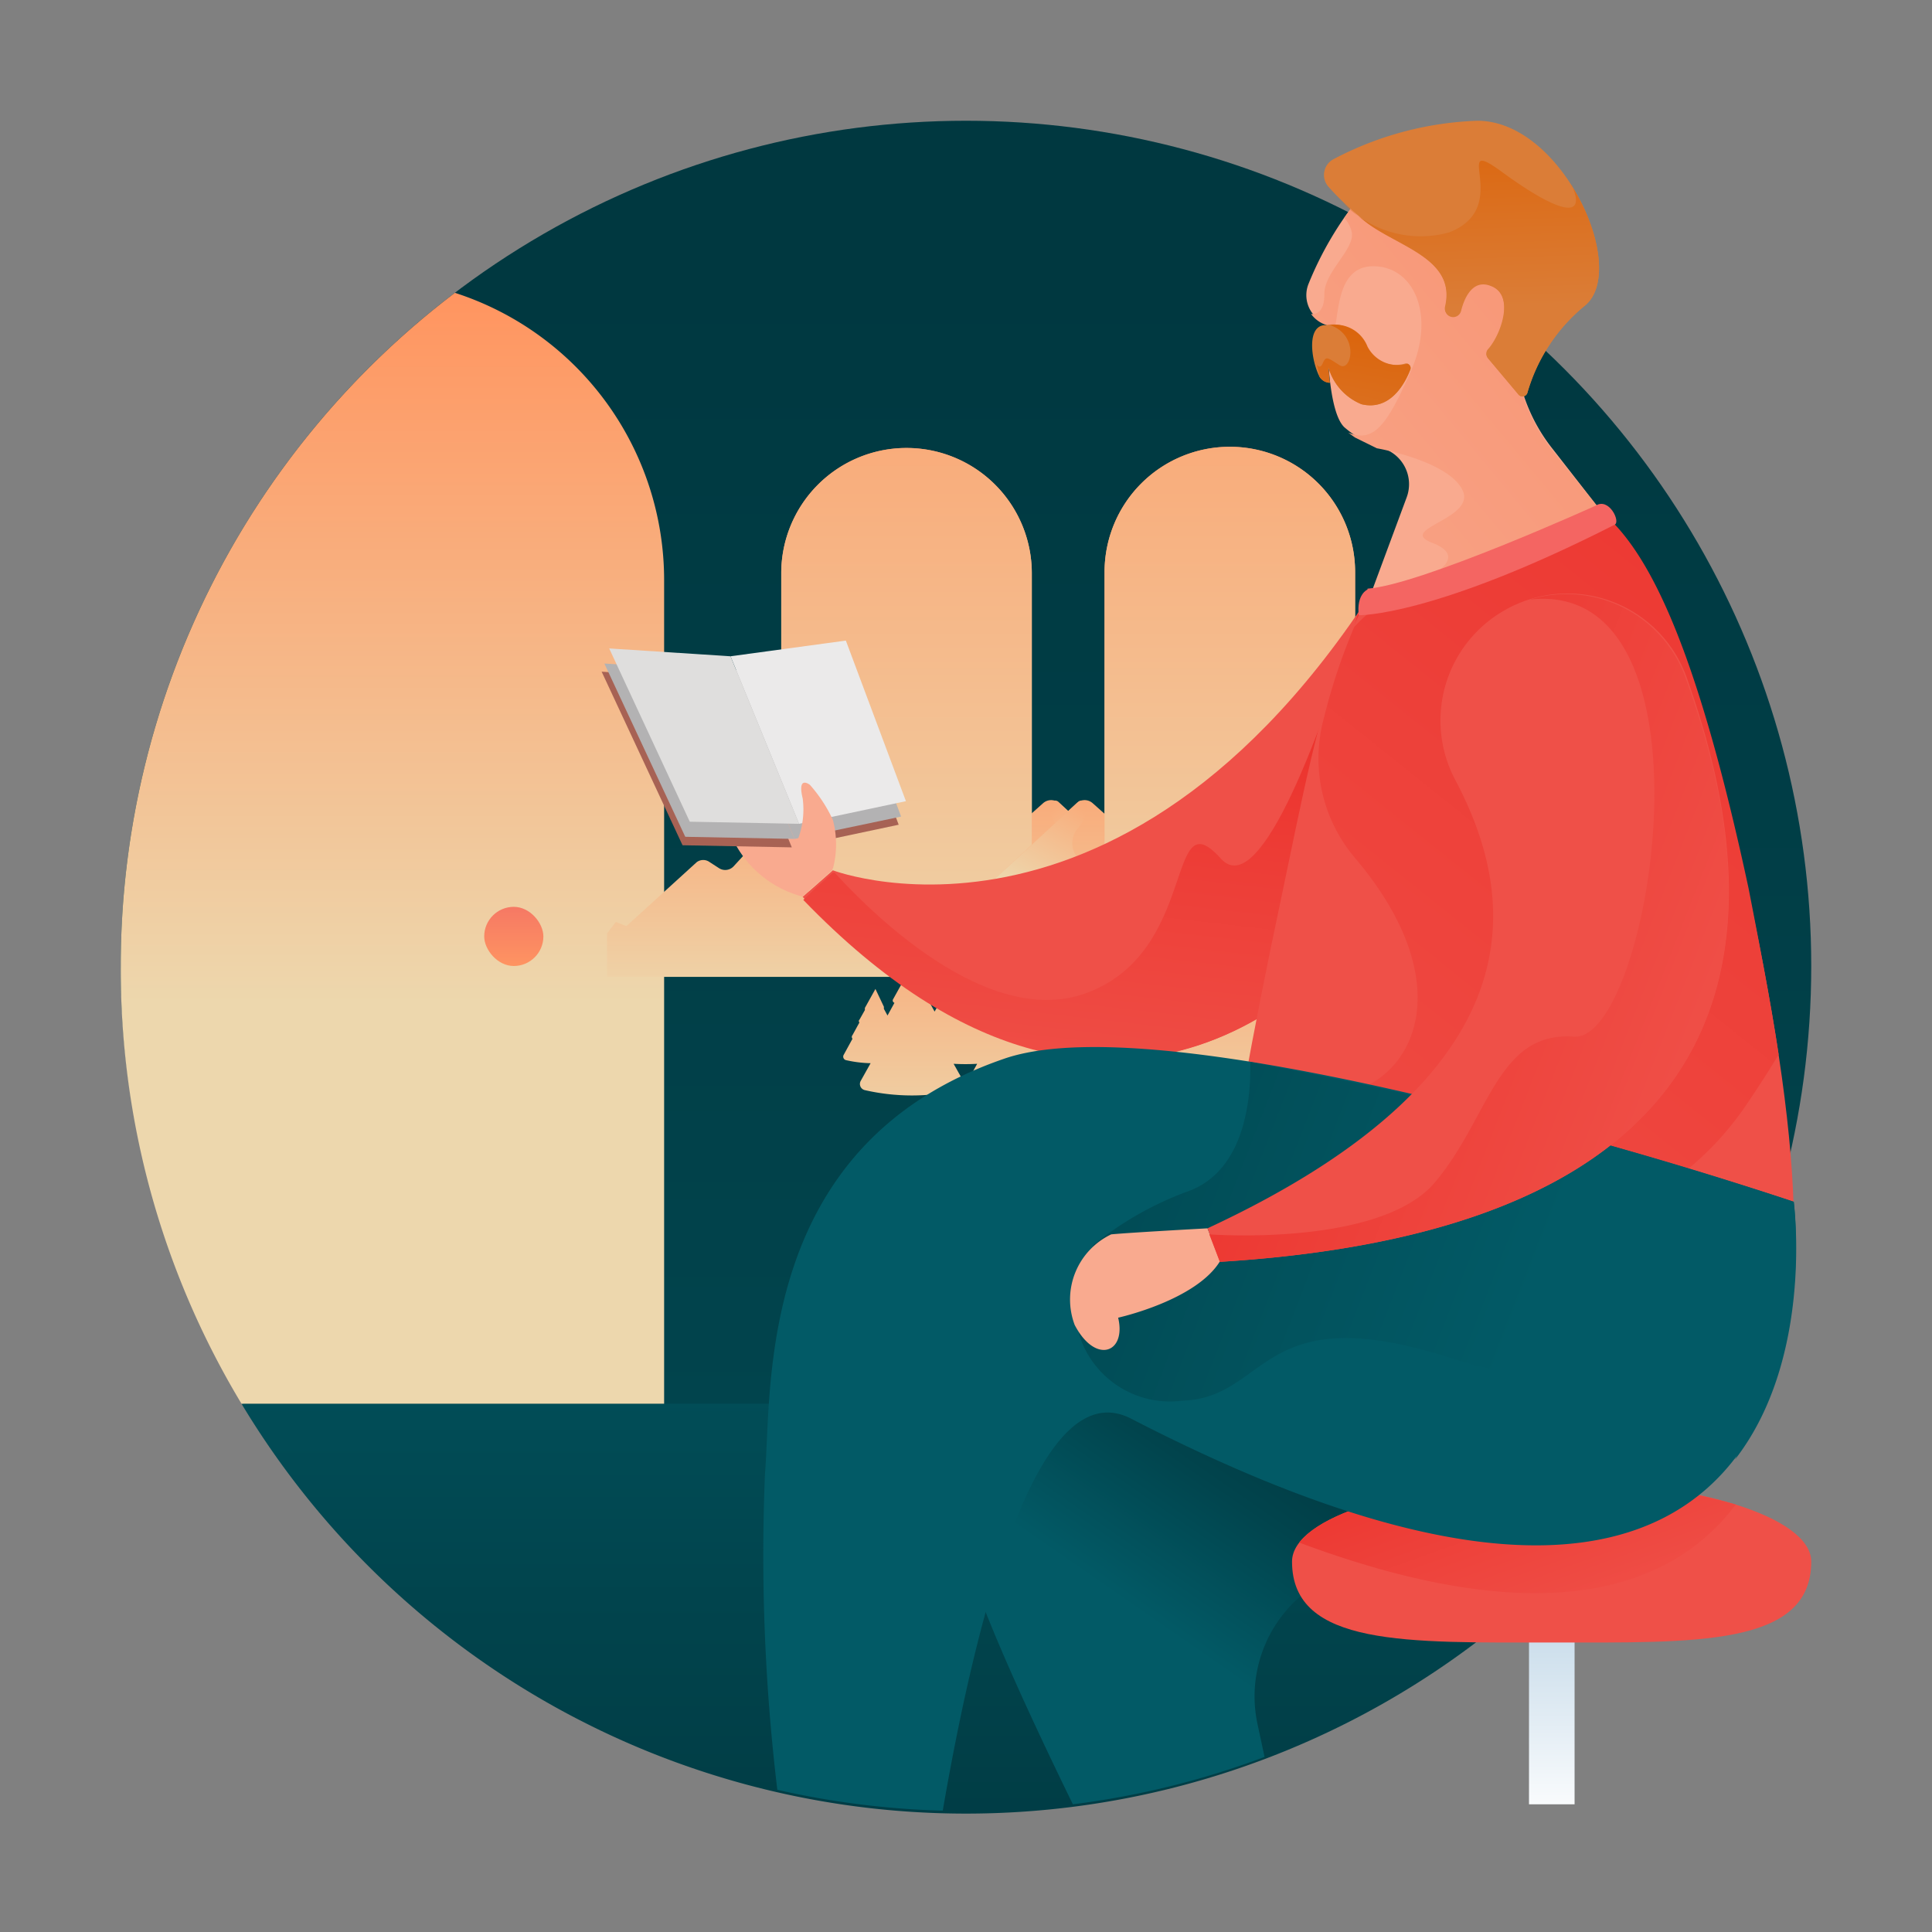 <svg id="Layer_1" data-name="Layer 1" xmlns="http://www.w3.org/2000/svg" xmlns:xlink="http://www.w3.org/1999/xlink" viewBox="0 0 64 64"><rect x="0" y="0" width="64" height="64" fill="#808080" stroke="none"/><defs><style>.cls-1{fill:url(#linear-gradient);}.cls-2{fill:url(#linear-gradient-2);}.cls-3{fill:url(#linear-gradient-3);}.cls-4{fill:url(#linear-gradient-4);}.cls-5{fill:url(#linear-gradient-5);}.cls-6{fill:url(#linear-gradient-6);}.cls-7{fill:url(#linear-gradient-7);}.cls-8{fill:url(#linear-gradient-8);}.cls-9{fill:url(#linear-gradient-9);}.cls-10{fill:url(#linear-gradient-10);}.cls-11{fill:url(#linear-gradient-11);}.cls-12{fill:url(#linear-gradient-12);}.cls-13{fill:url(#linear-gradient-13);}.cls-14{fill:url(#linear-gradient-14);}.cls-15{fill:url(#linear-gradient-15);}.cls-16{fill:url(#linear-gradient-16);}.cls-17{fill:#a76254;}.cls-18{fill:#ef5048;}.cls-19{fill:url(#linear-gradient-17);}.cls-20{fill:url(#linear-gradient-18);}.cls-21{fill:#f9aa8f;}.cls-22{fill:url(#linear-gradient-19);}.cls-23{fill:url(#linear-gradient-20);}.cls-24{fill:url(#linear-gradient-21);}.cls-25{fill:#025a66;}.cls-26{fill:url(#linear-gradient-22);}.cls-27{fill:#b3b2b3;}.cls-28{fill:#ebeaea;}.cls-29{fill:#dfdedd;}.cls-30{fill:#f46562;}.cls-31{fill:#db7d37;}.cls-32{fill:url(#linear-gradient-23);}.cls-33{fill:url(#linear-gradient-24);}.cls-34{fill:url(#linear-gradient-25);}.cls-35{fill:url(#linear-gradient-26);}.cls-36{fill:url(#linear-gradient-27);}</style><linearGradient id="linear-gradient" x1="32" y1="97.25" x2="32" y2="9.14" gradientUnits="userSpaceOnUse"><stop offset="0" stop-color="#025a66"/><stop offset="0.57" stop-color="#01444d"/><stop offset="1" stop-color="#003840"/></linearGradient><linearGradient id="linear-gradient-2" x1="32" y1="36.67" x2="32" y2="65.17" xlink:href="#linear-gradient"/><linearGradient id="linear-gradient-3" x1="13" y1="34.17" x2="13" y2="-11.93" gradientUnits="userSpaceOnUse"><stop offset="0.02" stop-color="#edd7ad"/><stop offset="0.52" stop-color="#ff9661"/><stop offset="1" stop-color="#e74a69"/></linearGradient><linearGradient id="linear-gradient-4" x1="30.03" y1="27.14" x2="30.03" y2="6.06" xlink:href="#linear-gradient-3"/><linearGradient id="linear-gradient-5" x1="29.45" y1="33.71" x2="29.45" y2="13.19" xlink:href="#linear-gradient-3"/><linearGradient id="linear-gradient-6" x1="36.76" y1="29.8" x2="31.86" y2="20.58" xlink:href="#linear-gradient-3"/><linearGradient id="linear-gradient-7" x1="32.82" y1="29.21" x2="31.12" y2="20.42" xlink:href="#linear-gradient-3"/><linearGradient id="linear-gradient-8" x1="32.25" y1="38.47" x2="32.25" y2="17.1" xlink:href="#linear-gradient-3"/><linearGradient id="linear-gradient-9" x1="30.03" y1="35.85" x2="30.03" y2="-24.33" xlink:href="#linear-gradient-3"/><linearGradient id="linear-gradient-10" x1="255.96" y1="27.14" x2="255.96" y2="6.06" gradientTransform="matrix(1, 0, 0, -1, -215.22, 44.51)" xlink:href="#linear-gradient-3"/><linearGradient id="linear-gradient-11" x1="255.37" y1="33.71" x2="255.37" y2="13.19" gradientTransform="matrix(-1, 0, 0, 1, 296.69, 0)" xlink:href="#linear-gradient-3"/><linearGradient id="linear-gradient-12" x1="262.68" y1="29.8" x2="257.78" y2="20.58" gradientTransform="matrix(-1, 0, 0, 1, 296.69, 0)" xlink:href="#linear-gradient-3"/><linearGradient id="linear-gradient-13" x1="258.74" y1="29.21" x2="257.04" y2="20.42" gradientTransform="matrix(-1, 0, 0, 1, 296.69, 0)" xlink:href="#linear-gradient-3"/><linearGradient id="linear-gradient-14" x1="258.17" y1="38.47" x2="258.17" y2="17.1" gradientTransform="matrix(-1, 0, 0, 1, 296.69, 0)" xlink:href="#linear-gradient-3"/><linearGradient id="linear-gradient-15" x1="40.74" y1="35.85" x2="40.74" y2="-24.33" gradientTransform="translate(81.47 44.51) rotate(180)" xlink:href="#linear-gradient-3"/><linearGradient id="linear-gradient-16" x1="51.4" y1="60.51" x2="51.4" y2="53.31" gradientUnits="userSpaceOnUse"><stop offset="0" stop-color="#fff"/><stop offset="0.84" stop-color="#cddfec"/></linearGradient><linearGradient id="linear-gradient-17" x1="35.21" y1="36.59" x2="36.7" y2="23.59" gradientUnits="userSpaceOnUse"><stop offset="0" stop-color="#ef5048"/><stop offset="1" stop-color="#ec332d"/></linearGradient><linearGradient id="linear-gradient-18" x1="38.14" y1="45.18" x2="63.96" y2="12.94" xlink:href="#linear-gradient-17"/><linearGradient id="linear-gradient-19" x1="36.48" y1="22.12" x2="58.99" y2="3.43" gradientUnits="userSpaceOnUse"><stop offset="0" stop-color="#f9aa8f"/><stop offset="1" stop-color="#f78e6b"/></linearGradient><linearGradient id="linear-gradient-20" x1="38.8" y1="54.15" x2="43.75" y2="47.01" xlink:href="#linear-gradient"/><linearGradient id="linear-gradient-21" x1="51.62" y1="54.23" x2="48.89" y2="46.63" xlink:href="#linear-gradient-17"/><linearGradient id="linear-gradient-22" x1="50.46" y1="43.74" x2="16.03" y2="30.38" xlink:href="#linear-gradient"/><linearGradient id="linear-gradient-23" x1="48.84" y1="11.23" x2="48.55" y2="2.48" gradientUnits="userSpaceOnUse"><stop offset="0.12" stop-color="#db7d37"/><stop offset="1" stop-color="#db5e00"/></linearGradient><linearGradient id="linear-gradient-24" x1="43.5" y1="11.86" x2="43.5" y2="11.79" gradientUnits="userSpaceOnUse"><stop offset="0" stop-color="#fff" stop-opacity="0"/><stop offset="1"/></linearGradient><linearGradient id="linear-gradient-25" x1="44.11" y1="17.86" x2="45.6" y2="9.36" xlink:href="#linear-gradient-23"/><linearGradient id="linear-gradient-26" x1="57.11" y1="34.89" x2="41.26" y2="28.66" xlink:href="#linear-gradient-17"/><linearGradient id="linear-gradient-27" x1="17.02" y1="37.98" x2="17.02" y2="26.76" xlink:href="#linear-gradient-3"/></defs><title>reading</title><circle class="cls-1" cx="32" cy="32" r="28"/><path class="cls-2" d="M8,46.5A28,28,0,0,0,56,46.5Z"/><path class="cls-3" d="M4,32A27.87,27.87,0,0,0,8,46.5H22V19.22A10,10,0,0,0,15.07,9.7,28,28,0,0,0,4,32Z"/><path class="cls-4" d="M30,14.84h0A4.15,4.15,0,0,1,34.18,19v9a1.72,1.72,0,0,1-1.72,1.72H27.6A1.72,1.72,0,0,1,25.88,28V19A4.15,4.15,0,0,1,30,14.84Z"/><path class="cls-5" d="M20.75,30.68l2.33-2.12a.36.36,0,0,1,.43,0l.31.2a.38.38,0,0,0,.48-.06l4.22-4.59a.54.54,0,0,1,.76,0l3.81,3.39a.34.34,0,0,0,.46,0l1-.89a.4.4,0,0,1,.54,0L38.78,30v2.36H20.11V30.92l.29-.38Z"/><path class="cls-6" d="M38.78,30.9V30l-3.72-3.44h0a.17.17,0,0,0-.28.13v0a1.09,1.09,0,0,0,.29.74h0a.76.76,0,0,1,0,1l-.6.7,2.11,3.19h.27Z"/><path class="cls-7" d="M29.29,24h0a.23.23,0,0,0-.37.17h0a2.29,2.29,0,0,1-.44,1.35l-1,1.32a.78.78,0,0,0,.12,1.05h0a3.37,3.37,0,0,1,.54.58L30,31.07l2.43,1.27h6.13l-5.55-5Z"/><path class="cls-8" d="M36.49,34.81l-.29-.53a.09.09,0,0,0,0-.12L36,33.75a.06.06,0,0,0,0-.09l-.18-.32h0a0,0,0,0,0,0-.07l-.35-.63a0,0,0,0,0,0,0l-.35.63a0,0,0,0,0,0,.07h0l-.18.32a.06.06,0,0,0,0,.09l-.12.22-.11-.19a.11.11,0,0,0,0-.15l-.31-.55h0a.08.08,0,0,0,.05-.11L34,31.88a0,0,0,0,0-.07,0L33.3,33a.08.08,0,0,0,.05.11h0l-.11.2L33,32.92a.11.11,0,0,0,0-.15l-.31-.55h0a.08.08,0,0,0,.05-.11L32.24,31a0,0,0,0,0-.07,0l-.6,1.08a.08.08,0,0,0,.05.11h0l-.31.55a.11.11,0,0,0,0,.15l-.35.62-.16-.29h0a.08.08,0,0,0,.05-.11l-.6-1.08a0,0,0,0,0-.07,0l-.6,1.08a.08.08,0,0,0,.05.11h0l-.23.42-.12-.22h0a0,0,0,0,0,0-.07L29,32.76a0,0,0,0,0,0,0l-.35.63a0,0,0,0,0,0,.07h0l-.18.32a.06.06,0,0,0,0,.09l-.23.42a.09.09,0,0,0,0,.12l-.29.53a.12.12,0,0,0,.08.18h0a4.05,4.05,0,0,0,.81.1l-.33.59a.21.21,0,0,0,.13.3h0a7,7,0,0,0,3.14,0h0a.21.21,0,0,0,.13-.3l-.32-.57a7,7,0,0,0,.78,0l-.21.38a.21.21,0,0,0,.13.3h0a7,7,0,0,0,3.14,0h0a.21.21,0,0,0,.13-.3l-.29-.52a4.05,4.05,0,0,0,1.06-.1h0A.12.12,0,0,0,36.49,34.81Z"/><path class="cls-9" d="M30,14.84h0A4.15,4.15,0,0,1,34.18,19v9a1.72,1.72,0,0,1-1.72,1.72H27.6A1.72,1.72,0,0,1,25.88,28V19A4.15,4.15,0,0,1,30,14.84Z"/><path class="cls-10" d="M38.3,14.84h4.86a1.72,1.72,0,0,1,1.72,1.72v9a4.15,4.15,0,0,1-4.15,4.15h0a4.15,4.15,0,0,1-4.15-4.15v-9A1.72,1.72,0,0,1,38.3,14.84Z" transform="translate(81.47 44.51) rotate(-180)"/><path class="cls-11" d="M50,30.68l-2.33-2.12a.36.36,0,0,0-.43,0l-.31.2a.38.38,0,0,1-.48-.06l-4.22-4.59a.54.54,0,0,0-.76,0l-3.81,3.39a.34.34,0,0,1-.46,0l-1-.89a.4.4,0,0,0-.54,0L32,30v2.36H50.66V30.92l-.29-.38Z"/><path class="cls-12" d="M32,30.9V30l3.72-3.44h0a.17.17,0,0,1,.28.13v0a1.09,1.09,0,0,1-.29.74h0a.76.76,0,0,0,0,1l.6.7-2.11,3.19h-.27Z"/><path class="cls-13" d="M41.48,24h0a.23.23,0,0,1,.37.17h0a2.29,2.29,0,0,0,.44,1.35l1,1.32a.78.78,0,0,1-.12,1.05h0a3.37,3.37,0,0,0-.54.58l-1.85,2.55-2.43,1.27H32.21l5.55-5Z"/><path class="cls-14" d="M34.27,34.81l.29-.53a.09.09,0,0,1,0-.12l.23-.42a.06.06,0,0,1,0-.09l.18-.32h0a0,0,0,0,1,0-.07l.35-.63a0,0,0,0,1,0,0l.35.63a0,0,0,0,1,0,.07h0l.18.32a.06.06,0,0,1,0,.09l.12.22.11-.19a.11.11,0,0,1,0-.15l.31-.55h0A.08.08,0,0,1,36.2,33l.6-1.08a0,0,0,0,1,.07,0l.6,1.08a.08.08,0,0,1-.05.11h0l.11.2.19-.35a.11.11,0,0,1,0-.15l.31-.55h0a.08.08,0,0,1-.05-.11l.6-1.08a0,0,0,0,1,.07,0l.6,1.08a.08.08,0,0,1-.05.11h0l.31.55a.11.11,0,0,1,0,.15l.35.62.16-.29h0a.08.08,0,0,1-.05-.11l.6-1.08a0,0,0,0,1,.07,0l.6,1.08a.08.08,0,0,1-.05.11h0l.23.42.12-.22h0a0,0,0,0,1,0-.07l.35-.63a0,0,0,0,1,0,0l.35.63a0,0,0,0,1,0,.07h0l.18.32a.06.06,0,0,1,0,.09l.23.42a.09.09,0,0,1,0,.12l.29.53a.12.12,0,0,1-.08.18h0a4.05,4.05,0,0,1-.81.1l.33.59a.21.21,0,0,1-.13.3h0a7,7,0,0,1-3.14,0h0a.21.21,0,0,1-.13-.3l.32-.57a7,7,0,0,1-.78,0l.21.38a.21.21,0,0,1-.13.3h0a7,7,0,0,1-3.14,0h0a.21.21,0,0,1-.13-.3l.29-.52a4.05,4.05,0,0,1-1.06-.1h0A.12.12,0,0,1,34.27,34.81Z"/><path class="cls-15" d="M38.3,14.84h4.86a1.72,1.72,0,0,1,1.72,1.72v9a4.15,4.15,0,0,1-4.15,4.15h0a4.15,4.15,0,0,1-4.15-4.15v-9A1.72,1.72,0,0,1,38.3,14.84Z" transform="translate(81.47 44.51) rotate(-180)"/><rect class="cls-16" x="50.65" y="53.32" width="1.51" height="6.45"/><polygon id="_Path_" data-name="&lt;Path&gt;" class="cls-17" points="23.95 22.52 27.77 22 29.77 27.32 26.23 28.07 23.95 22.52"/><path id="_Path_2" data-name="&lt;Path&gt;" class="cls-18" d="M47,17C38.32,32.92,27.59,28.83,27.59,28.83l-1,.88c10.73,11.23,18.2,1.39,18.2,1.39Z"/><path class="cls-19" d="M44.79,31.1l1.58-10L45.87,19q-.45.72-.9,1.38c-1.08,3.49-3.2,9.55-4.53,8.06-1.85-2.06-.7,3.11-4.49,4.47-3.54,1.26-7.75-3.41-8.3-4l-.06,0-.53.47-.45.43C37.33,40.92,44.79,31.1,44.79,31.1Z"/><path id="_Path_3" data-name="&lt;Path&gt;" class="cls-18" d="M57.89,29.41c-2.76-12.84-5.33-14.09-8.8-12.84-4.53,1.63-5.28,6.7-6.64,13.14-4,18.88-2.42,19.35,6.4,19.35S61.94,48.29,57.89,29.41Z"/><path class="cls-20" d="M58.92,34.93c-.25-1.64-.6-3.47-1-5.52-1.72-8-3.36-11.48-5.19-12.69l-7.46,3.65a4.86,4.86,0,0,0-.41.4,19.77,19.77,0,0,0-1,3,5.09,5.09,0,0,0,1,4.62l0,0c3.84,4.51,1.73,7.87-.89,7.89S43,39.57,43,39.57s9.66,4.38,14.76-2.84C58.19,36.1,58.58,35.5,58.92,34.93Z"/><path class="cls-21" d="M45.29,20,53,16.88l-1.56-2a5.72,5.72,0,0,1-1-5.24,3.87,3.87,0,0,1,1.12-1.89c1.67-1.35-6.3-2.26-6.52-1.22a11.24,11.24,0,0,0-1.7,2.89,1,1,0,0,0,.63,1.31s-.06,2.82.56,3.42a3.39,3.39,0,0,0,1.28.7,1.25,1.25,0,0,1,.79,1.62Z"/><path class="cls-22" d="M51.43,14.92a5.72,5.72,0,0,1-1-5.24c.05-.17.11-.33.18-.5l-.07-.13L48.79,7.77,47.44,6.14a6.1,6.1,0,0,0-2.13.17l-.3.26h0s-.21.26-.48.65a1,1,0,0,1,.25.48c.1.56-.92,1.31-.91,2.05s-.44.65-.44.65h0a1,1,0,0,0,.52.37s0,.09,0,.24a.16.16,0,0,0,.19,0c.26-.23,0-2.19,1.35-2.19s2.06,1.61,1.26,3.44-1.24,2.42-2.09,2.07l.22.16.73.36h0s2.33.4,2.83,1.37-2.2,1.3-1,1.76,0,1.05,0,1.05l.21.06L53,16.88Z"/><path class="cls-23" d="M40.95,42.41S30.84,45,31.6,50.05c.29,1.92,2,5.74,3.94,9.72a27.82,27.82,0,0,0,6.35-1.57l-.23-1.07a4.38,4.38,0,0,1,3.82-5.29l6.66-.7Z"/><path class="cls-18" d="M60,51.73c0,2.82-3.85,2.68-8.6,2.68s-8.6.14-8.6-2.68c0-1.48,3.85-2.68,8.6-2.68S60,50.25,60,51.73Z"/><path class="cls-24" d="M57.5,49.84a21.25,21.25,0,0,0-6.1-.79c-4.06,0-7.45.88-8.36,2.05C51.29,54.18,55.44,52.57,57.5,49.84Z"/><path class="cls-25" d="M59.42,39.81S39.14,33,33.24,35.08C25,37.93,25.58,46,25.34,48.84a65.24,65.24,0,0,0,.41,10.45,28,28,0,0,0,5.48.69c1.18-6.84,3.21-14.49,6.21-13C61.91,59.61,59.42,39.81,59.42,39.81Z"/><path class="cls-26" d="M59.42,39.81a133.89,133.89,0,0,0-18-4.63c0,.55.07,3.45-2,4.26a10.91,10.91,0,0,0-3.21,1.81l-.47,2.93a3.15,3.15,0,0,0,3.42,2.22c2.89-.09,2.53-3.48,8.94-1.4s7.49-3.07,8.89-1.72,1.4,3,.49,5.06C60.11,44.95,59.42,39.81,59.42,39.81Z"/><path class="cls-21" d="M40,40.69s-2.58.14-3.19.2a2.39,2.39,0,0,0-1.21,3c.69,1.32,1.72.93,1.44-.24,0,0,2.59-.57,3.38-1.88"/><path id="_Path_4" data-name="&lt;Path&gt;" class="cls-18" d="M40.41,41.8,40,40.69c11.29-5.25,10.16-11.15,8.22-14.83a4.2,4.2,0,0,1,1.65-5.66h0a4.19,4.19,0,0,1,6,2.23C58.22,29,60,40.59,40.41,41.8Z"/><path class="cls-21" d="M26.88,27.62h0s-1-1.78-2.27-1.06c-.28.16-.73.49-.44,1a3.58,3.58,0,0,0,2.41,2.14l1-.88A2,2,0,0,0,26.88,27.62Z"/><polygon id="_Path_5" data-name="&lt;Path&gt;" class="cls-17" points="26.23 28.07 22.61 28 19.93 22.25 23.95 22.52 26.23 28.07"/><polygon id="_Path_6" data-name="&lt;Path&gt;" class="cls-27" points="24.04 22.24 27.86 21.72 29.85 27.05 26.32 27.79 24.04 22.24"/><polygon id="_Path_7" data-name="&lt;Path&gt;" class="cls-27" points="26.32 27.79 22.7 27.72 20.02 21.98 24.04 22.24 26.32 27.79"/><polygon id="_Path_8" data-name="&lt;Path&gt;" class="cls-28" points="24.2 21.74 28.02 21.22 30.01 26.54 26.47 27.29 24.2 21.74"/><polygon id="_Path_9" data-name="&lt;Path&gt;" class="cls-29" points="26.47 27.29 22.85 27.22 20.18 21.48 24.2 21.74 26.47 27.29"/><path id="_Path_10" data-name="&lt;Path&gt;" class="cls-21" d="M27.59,28.78a3.15,3.15,0,0,0,0-1.62A4.73,4.73,0,0,0,26.83,26s-.43-.34-.24.45a2.77,2.77,0,0,1-.32,1.7Z"/><path id="_Path_11" data-name="&lt;Path&gt;" class="cls-30" d="M45.3,19.53s-.37.15-.29.85c0,0,2.46.06,8.48-3,.2-.1-.19-.91-.63-.63,0,0-5.8,2.63-7.56,2.75"/><path class="cls-31" d="M43.93,10.77a1.17,1.17,0,0,1,1.31.7,1.12,1.12,0,0,0,1.32.57.15.15,0,0,1,.16.2c-.18.46-.67,1.38-1.62,1.15A1.88,1.88,0,0,1,44,12.15l.05.53a.41.41,0,0,1-.35-.22C43.43,11.91,43.27,10.75,43.93,10.77Z"/><path class="cls-31" d="M44.18,5.27a.59.59,0,0,0-.17.92,9.4,9.4,0,0,0,1.23,1.15c1.06.82,3,1.21,2.63,2.81a.27.27,0,0,0,.17.32h0a.27.27,0,0,0,.35-.19c.1-.41.38-1.08,1-.82.81.32.32,1.65-.1,2.11a.22.22,0,0,0,0,.29l1,1.19A.17.17,0,0,0,50.6,13a5.8,5.8,0,0,1,1.87-2.85C54,9,51.79,4,48.94,4A11,11,0,0,0,44.18,5.27Z"/><path class="cls-32" d="M52.06,6.12c.55,1.22-.51.89-2.3-.42s.42,1.16-1.76,2a3.52,3.52,0,0,1-3.52-1,9.4,9.4,0,0,0,.77.66c1.06.82,3,1.21,2.63,2.81a.27.27,0,0,0,.17.32h0a.27.27,0,0,0,.35-.19c.1-.41.38-1.08,1-.82.81.32.32,1.65-.1,2.11a.22.22,0,0,0,0,.29l1,1.19A.17.17,0,0,0,50.6,13a5.8,5.8,0,0,1,1.87-2.85c.86-.66.54-2.52-.41-4Z"/><path class="cls-33" d="M43.49,11.81l0,.07,0-.07Z"/><path class="cls-34" d="M46.72,12.24c-.18.47-.67,1.38-1.62,1.15A1.87,1.87,0,0,1,44,12.15l.05.53a.42.42,0,0,1-.35-.22l0-.08-.13-.48c0,.14.14.39.25.13s.17-.17.56.07.66-1-.32-1.33a1.14,1.14,0,0,1,1.24.71,1.13,1.13,0,0,0,1.32.57A.15.15,0,0,1,46.72,12.24Z"/><path class="cls-35" d="M40.06,40.89l.35.91C60,40.59,58.22,29,55.83,22.44a4.19,4.19,0,0,0-5.15-2.58h0c6.48-.71,4,14.66,1.46,14.48S49.35,37,47.54,39.16,40.06,40.89,40.06,40.89Z"/><rect class="cls-36" x="16.04" y="30.04" width="1.96" height="1.96" rx="0.98" ry="0.98"/></svg>
